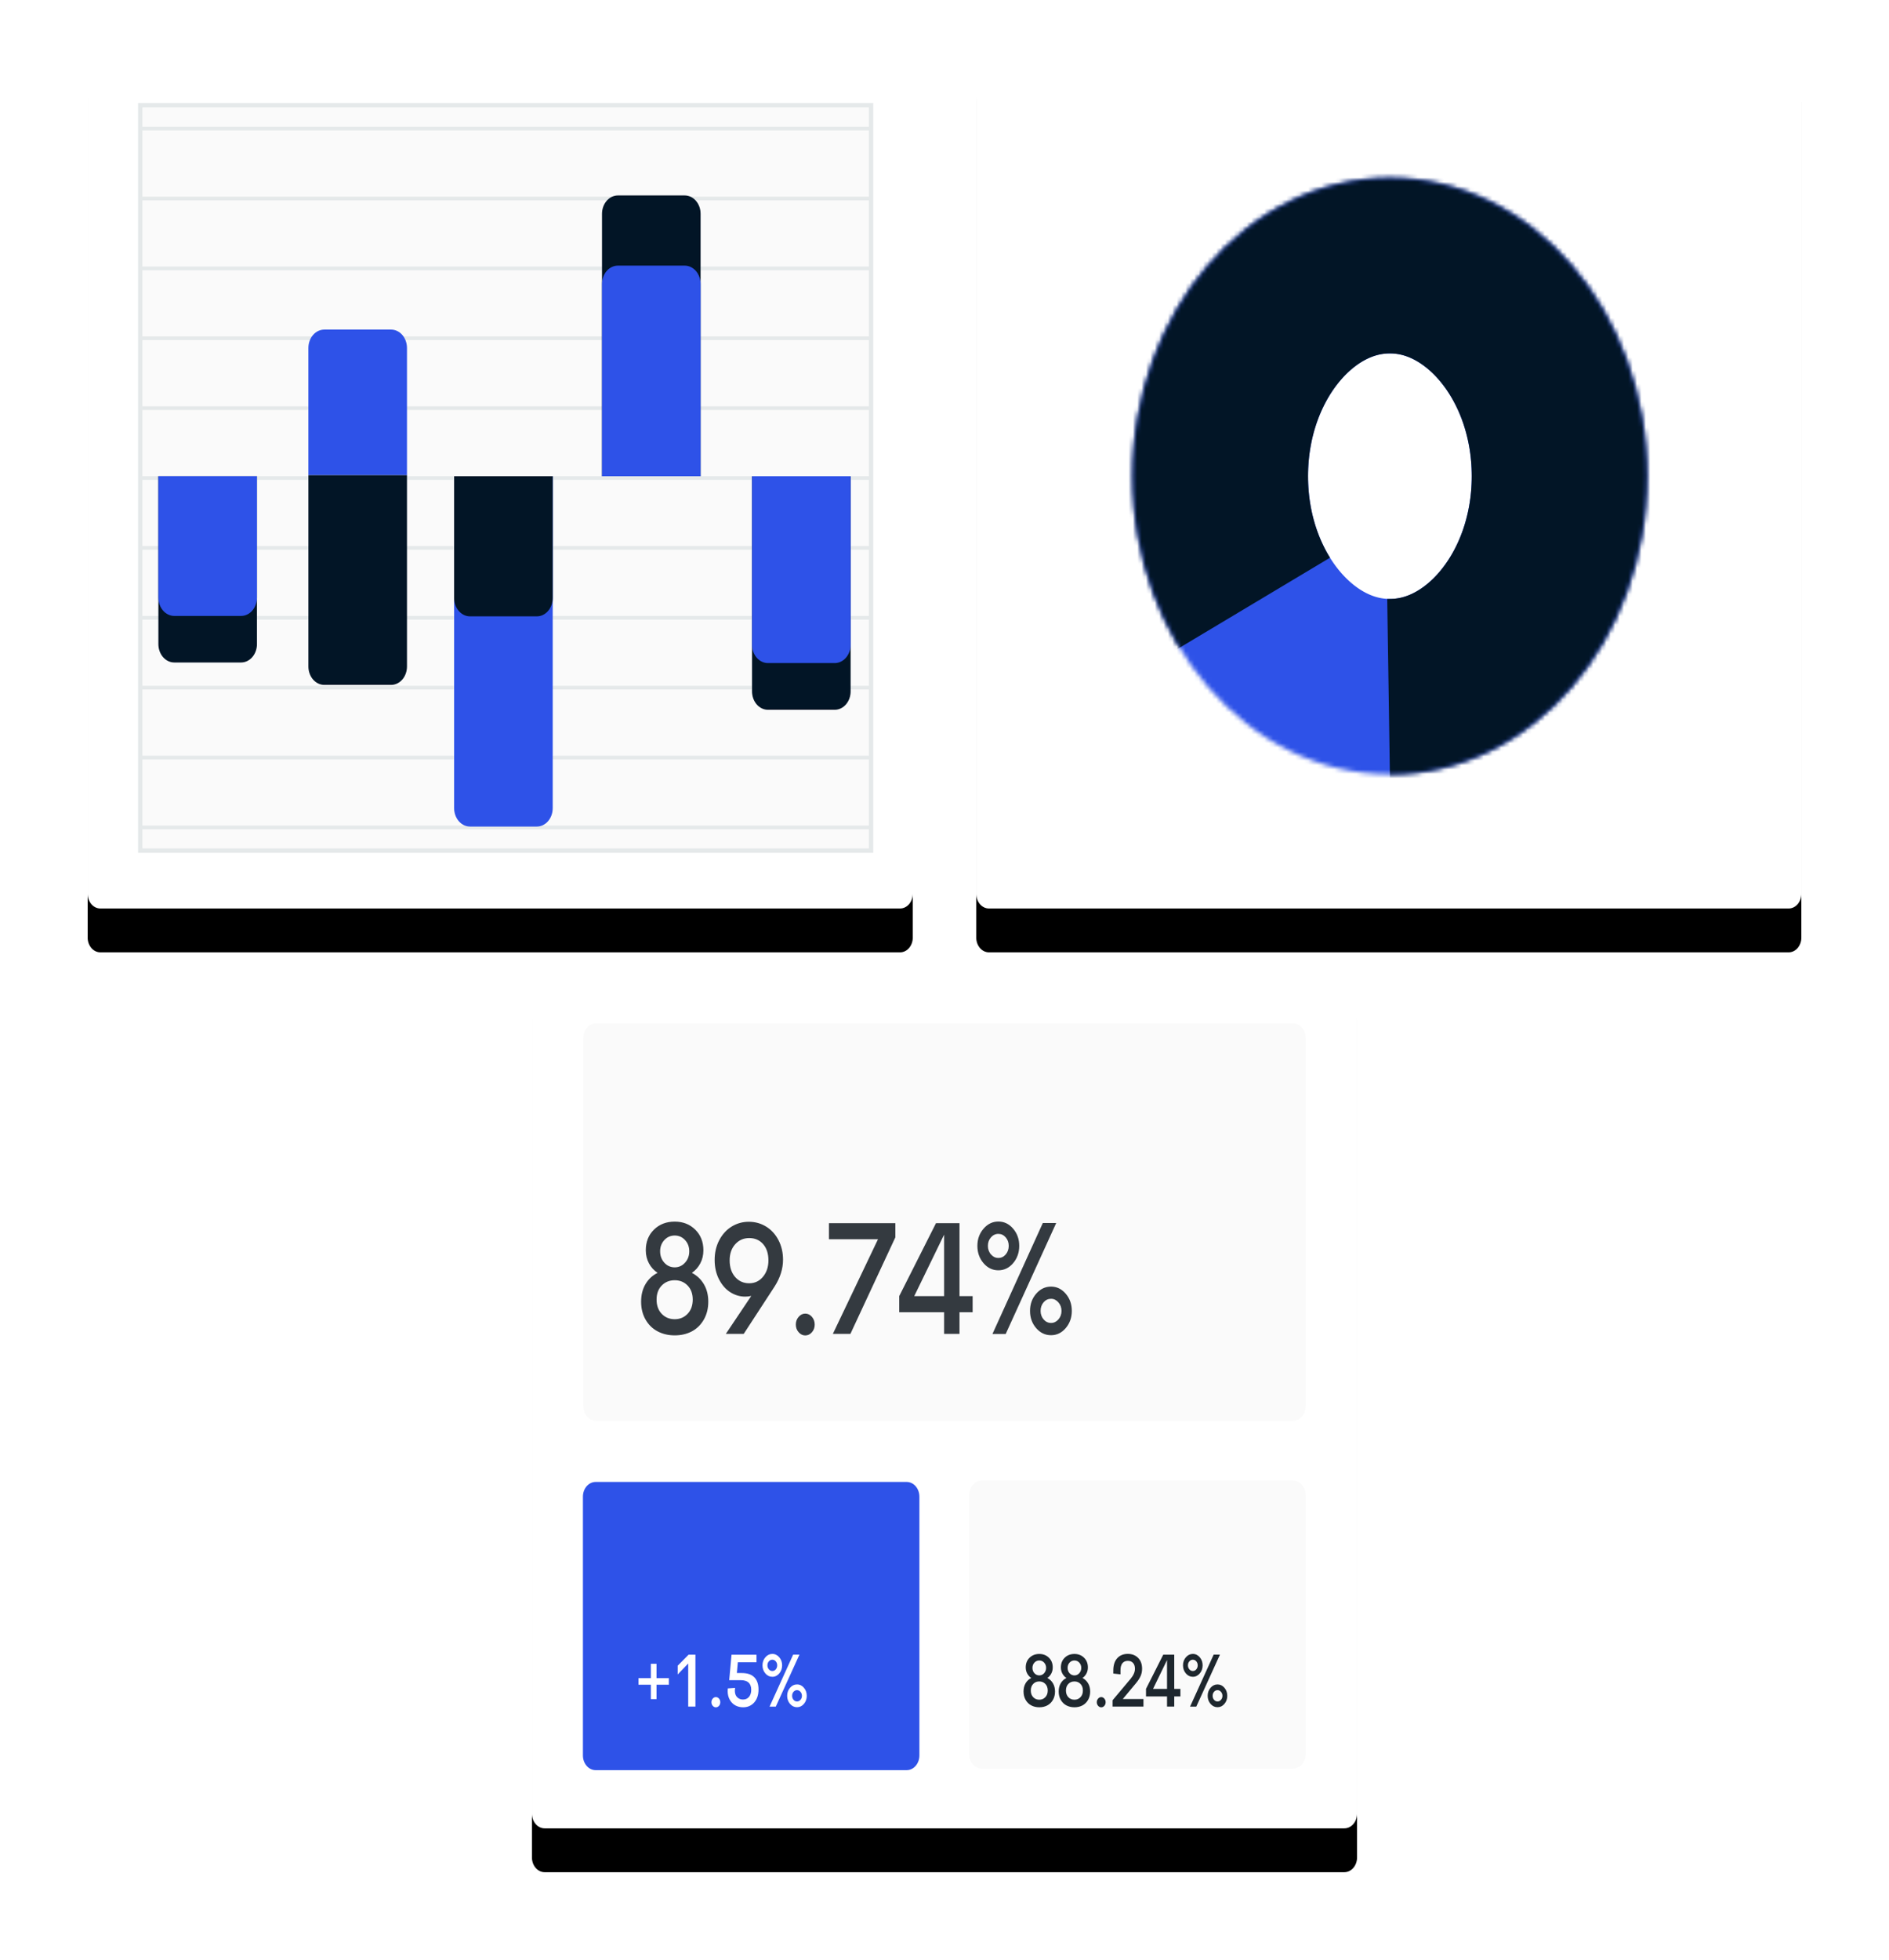 <svg width="431" height="447" viewBox="0 0 431 447" fill="none" xmlns="http://www.w3.org/2000/svg">
<g filter="url(#filter0_d_78_94)">
<path d="M205.363 10H22.896C21.297 10 20 11.503 20 13.357V203.849C20 205.703 21.297 207.206 22.896 207.206H205.363C206.963 207.206 208.259 205.703 208.259 203.849V13.357C208.259 11.503 206.963 10 205.363 10Z" fill="black"/>
</g>
<path d="M205.363 10H22.896C21.297 10 20 11.503 20 13.357V203.849C20 205.703 21.297 207.206 22.896 207.206H205.363C206.963 207.206 208.259 205.703 208.259 203.849V13.357C208.259 11.503 206.963 10 205.363 10Z" fill="white"/>
<path fill-rule="evenodd" clip-rule="evenodd" d="M32 24H198.744V194.005H32V24Z" fill="#FAFAFA" stroke="#E5E9EA"/>
<path fill-rule="evenodd" clip-rule="evenodd" d="M31.736 108.605H198.48V109.444H31.736V108.605ZM31.736 124.543H198.48V125.383H31.736V124.543ZM31.736 140.481H198.48V141.32H31.736V140.481ZM31.736 156.419H198.48V157.258H31.736V156.419ZM31.736 44.853H198.48V45.692H31.736V44.853ZM31.736 28.915H198.48V29.755H31.736V28.915ZM31.736 60.791H198.48V61.63H31.736V60.791ZM31.736 76.729H198.48V77.568H31.736V76.729ZM31.736 92.667H198.48V93.507H31.736V92.667ZM31.736 172.357H198.48V173.196H31.736V172.357ZM31.736 188.295H198.48V189.134H31.736V188.295Z" fill="#E5E9EA"/>
<path fill-rule="evenodd" clip-rule="evenodd" d="M36.136 108.596H58.629V146.902C58.629 148.015 58.248 149.082 57.569 149.869C56.89 150.656 55.969 151.098 55.009 151.098H39.756C38.796 151.098 37.875 150.656 37.196 149.869C36.517 149.082 36.136 148.015 36.136 146.902V108.596Z" fill="#021526"/>
<path fill-rule="evenodd" clip-rule="evenodd" d="M36.136 108.605H58.629V136.285C58.629 137.398 58.248 138.465 57.569 139.252C56.89 140.039 55.969 140.481 55.009 140.481H39.756C38.796 140.481 37.875 140.039 37.196 139.252C36.517 138.465 36.136 137.398 36.136 136.285V108.605ZM70.364 108.382H92.858V79.367C92.858 78.254 92.476 77.186 91.797 76.4C91.118 75.613 90.197 75.171 89.237 75.171H73.985C73.024 75.171 72.103 75.613 71.425 76.4C70.746 77.186 70.364 78.254 70.364 79.367V108.382Z" fill="#2E52E8"/>
<path fill-rule="evenodd" clip-rule="evenodd" d="M70.366 108.385H92.859V152.014C92.859 153.127 92.478 154.194 91.799 154.981C91.12 155.768 90.199 156.21 89.239 156.21H73.986C73.026 156.21 72.105 155.768 71.426 154.981C70.747 154.194 70.366 153.127 70.366 152.014V108.385ZM137.357 108.609H159.85V48.77C159.85 48.219 159.757 47.673 159.575 47.164C159.393 46.655 159.126 46.192 158.79 45.803C158.454 45.413 158.055 45.104 157.616 44.893C157.176 44.682 156.706 44.574 156.23 44.574H140.977C140.017 44.574 139.096 45.016 138.417 45.803C137.739 46.59 137.357 47.657 137.357 48.77V108.609Z" fill="#021526"/>
<path fill-rule="evenodd" clip-rule="evenodd" d="M137.356 108.609H159.849V64.779C159.849 64.228 159.756 63.683 159.574 63.174C159.392 62.665 159.125 62.202 158.789 61.812C158.453 61.423 158.054 61.114 157.614 60.903C157.175 60.692 156.704 60.584 156.229 60.584H140.976C140.016 60.584 139.095 61.026 138.416 61.812C137.737 62.599 137.356 63.667 137.356 64.779V108.609Z" fill="#2E52E8"/>
<path fill-rule="evenodd" clip-rule="evenodd" d="M171.587 108.617H194.081V157.689C194.081 158.802 193.699 159.869 193.02 160.656C192.341 161.443 191.42 161.885 190.46 161.885H175.207C174.247 161.885 173.326 161.443 172.647 160.656C171.968 159.869 171.586 158.802 171.586 157.689L171.587 108.617Z" fill="#021526"/>
<path fill-rule="evenodd" clip-rule="evenodd" d="M171.587 108.617H194.081V147.036C194.081 148.149 193.699 149.216 193.02 150.003C192.341 150.79 191.42 151.232 190.46 151.232H175.207C174.247 151.232 173.326 150.79 172.647 150.003C171.968 149.216 171.586 148.149 171.586 147.036L171.587 108.617Z" fill="#2E52E8"/>
<path fill-rule="evenodd" clip-rule="evenodd" d="M103.617 108.617H126.11V184.324C126.11 185.437 125.729 186.504 125.05 187.291C124.371 188.078 123.45 188.52 122.49 188.52H107.237C106.276 188.52 105.356 188.078 104.677 187.291C103.998 186.504 103.616 185.437 103.616 184.324L103.617 108.617Z" fill="#2E52E8"/>
<path fill-rule="evenodd" clip-rule="evenodd" d="M103.617 108.617H126.11V136.382C126.11 137.495 125.729 138.562 125.05 139.349C124.371 140.136 123.45 140.578 122.49 140.578H107.237C106.276 140.578 105.356 140.136 104.677 139.349C103.998 138.562 103.616 137.495 103.616 136.382L103.617 108.617Z" fill="#021526"/>
<g filter="url(#filter1_d_78_94)">
<path d="M408.107 10H225.64C224.041 10 222.744 11.503 222.744 13.357V203.849C222.744 205.703 224.041 207.206 225.64 207.206H408.107C409.707 207.206 411.004 205.703 411.004 203.849V13.357C411.004 11.503 409.707 10 408.107 10Z" fill="black"/>
</g>
<path d="M408.107 10H225.64C224.041 10 222.744 11.503 222.744 13.357V203.849C222.744 205.703 224.041 207.206 225.64 207.206H408.107C409.707 207.206 411.004 205.703 411.004 203.849V13.357C411.004 11.503 409.707 10 408.107 10Z" fill="white"/>
<path d="M317.12 159.826C341.529 159.826 361.317 136.895 361.317 108.608C361.317 80.321 341.529 57.39 317.12 57.39C292.711 57.39 272.923 80.321 272.923 108.608C272.923 136.895 292.711 159.826 317.12 159.826Z" stroke="white" stroke-width="40"/>
<mask id="mask0_78_94" style="mask-type:luminance" maskUnits="userSpaceOnUse" x="258" y="40" width="118" height="137">
<path d="M317.119 176.61C349.526 176.61 375.797 146.165 375.797 108.608C375.797 71.052 349.526 40.607 317.119 40.607C284.712 40.607 258.441 71.052 258.441 108.608C258.441 146.165 284.712 176.61 317.119 176.61Z" fill="white"/>
</mask>
<g mask="url(#mask0_78_94)">
<path d="M317.12 176.607C349.527 176.607 375.798 146.162 375.798 108.605C375.798 71.049 349.527 40.603 317.12 40.603C284.713 40.603 258.442 71.049 258.442 108.605C258.442 146.162 284.713 176.607 317.12 176.607Z" stroke="#2E52E8" stroke-width="80" stroke-dasharray="502 502"/>
</g>
<mask id="mask1_78_94" style="mask-type:luminance" maskUnits="userSpaceOnUse" x="258" y="40" width="118" height="137">
<path d="M317.119 176.61C349.526 176.61 375.797 146.165 375.797 108.608C375.797 71.052 349.526 40.607 317.119 40.607C284.712 40.607 258.441 71.052 258.441 108.608C258.441 146.165 284.712 176.61 317.119 176.61Z" fill="white"/>
</mask>
<g mask="url(#mask1_78_94)">
<path d="M317.12 176.607C349.527 176.607 375.798 146.162 375.798 108.605C375.798 71.049 349.527 40.603 317.12 40.603C284.713 40.603 258.442 71.049 258.442 108.605C258.442 146.162 284.713 176.607 317.12 176.607Z" stroke="#021526" stroke-width="80" stroke-dasharray="340 340"/>
</g>
<g filter="url(#filter2_d_78_94)">
<path d="M306.733 219.802H124.266C122.667 219.802 121.37 221.305 121.37 223.158V413.651C121.37 415.505 122.667 417.008 124.266 417.008H306.733C308.333 417.008 309.629 415.505 309.629 413.651V223.158C309.629 221.305 308.333 219.802 306.733 219.802Z" fill="black"/>
</g>
<path d="M306.733 219.802H124.266C122.667 219.802 121.37 221.305 121.37 223.158V413.651C121.37 415.505 122.667 417.008 124.266 417.008H306.733C308.333 417.008 309.629 415.505 309.629 413.651V223.158C309.629 221.305 308.333 219.802 306.733 219.802Z" fill="white"/>
<path d="M206.874 338H135.896C134.297 338 133 339.503 133 341.357V400.378C133 402.232 134.297 403.735 135.896 403.735H206.874C208.474 403.735 209.771 402.232 209.771 400.378V341.357C209.771 339.503 208.474 338 206.874 338Z" fill="#2E52E8"/>
<path d="M149.792 387.527V384.248H152.614V382.755H149.792V379.475H148.503V382.754H145.673V384.247H148.503V387.527H149.791H149.792ZM158.672 389.237V377.4H157.11L154.624 379.915V381.907L157.023 379.409V389.236H158.671L158.672 389.237ZM163.333 389.403C163.61 389.403 163.847 389.29 164.046 389.063C164.244 388.836 164.342 388.562 164.342 388.24C164.342 387.92 164.244 387.644 164.046 387.415C163.953 387.305 163.843 387.217 163.72 387.158C163.597 387.099 163.466 387.069 163.333 387.071C163.061 387.071 162.825 387.185 162.623 387.415C162.527 387.522 162.451 387.65 162.399 387.792C162.347 387.934 162.321 388.087 162.323 388.241C162.323 388.557 162.424 388.828 162.624 389.058C162.825 389.288 163.061 389.403 163.333 389.403ZM169.548 389.395C170.598 389.395 171.448 389.022 172.095 388.279C172.742 387.534 173.065 386.556 173.065 385.344C173.065 384.137 172.748 383.209 172.112 382.558C171.477 381.909 170.52 381.584 169.241 381.584H168.123L168.345 379.135H172.6V377.408H166.906L166.376 383.21H169.005C170.605 383.21 171.404 383.944 171.404 385.411C171.404 386.074 171.236 386.611 170.9 387.017C170.563 387.424 170.101 387.627 169.513 387.627C169.003 387.627 168.567 387.455 168.206 387.112C167.845 386.768 167.665 386.254 167.665 385.568C167.665 385.43 167.682 385.23 167.716 384.971L166.061 385.087C166.037 385.325 166.024 385.524 166.024 385.684C166.024 386.454 166.19 387.124 166.519 387.697C166.834 388.255 167.278 388.698 167.801 388.975C168.327 389.255 168.909 389.395 169.549 389.395H169.548ZM176.215 382.438C176.51 382.444 176.803 382.379 177.075 382.248C177.348 382.116 177.594 381.921 177.798 381.675C178.232 381.16 178.45 380.543 178.45 379.824C178.45 379.11 178.232 378.498 177.798 377.989C177.594 377.742 177.348 377.547 177.075 377.416C176.803 377.284 176.51 377.219 176.215 377.225C175.6 377.225 175.071 377.48 174.632 377.989C174.42 378.226 174.252 378.512 174.139 378.827C174.025 379.143 173.969 379.482 173.973 379.824C173.973 380.548 174.192 381.166 174.629 381.675C175.065 382.184 175.595 382.438 176.215 382.438ZM177.003 389.246L182.404 377.383H180.971L175.585 389.246H177.003ZM176.215 381.119C175.909 381.119 175.647 380.993 175.427 380.741C175.321 380.623 175.237 380.48 175.18 380.323C175.123 380.165 175.095 379.995 175.098 379.824C175.098 379.463 175.208 379.161 175.427 378.914C175.531 378.795 175.654 378.701 175.789 378.638C175.924 378.574 176.069 378.543 176.215 378.545C176.526 378.545 176.789 378.67 177.003 378.919C177.218 379.168 177.325 379.469 177.325 379.824C177.325 380.183 177.219 380.49 177.006 380.741C176.794 380.993 176.53 381.119 176.215 381.119ZM181.852 389.378C182.468 389.378 182.992 389.124 183.425 388.614C183.634 388.375 183.799 388.089 183.911 387.774C184.022 387.459 184.077 387.121 184.073 386.78C184.073 386.061 183.855 385.447 183.421 384.941C183.218 384.697 182.975 384.503 182.705 384.373C182.435 384.242 182.144 384.177 181.852 384.182C181.231 384.182 180.701 384.435 180.262 384.941C180.049 385.179 179.881 385.465 179.768 385.781C179.654 386.098 179.598 386.438 179.603 386.78C179.603 387.499 179.822 388.113 180.258 388.619C180.696 389.125 181.227 389.378 181.852 389.378ZM181.852 388.067C181.537 388.067 181.273 387.941 181.057 387.689C180.953 387.571 180.871 387.429 180.815 387.273C180.76 387.117 180.732 386.949 180.735 386.78C180.735 386.415 180.843 386.108 181.057 385.859C181.16 385.737 181.284 385.641 181.421 385.577C181.558 385.512 181.704 385.481 181.852 385.485C182.153 385.485 182.415 385.612 182.637 385.867C182.858 386.121 182.97 386.426 182.97 386.78C182.97 387.134 182.86 387.437 182.64 387.689C182.42 387.941 182.158 388.067 181.852 388.067Z" fill="white"/>
<path d="M294.997 337.672H224.019C222.42 337.672 221.123 339.174 221.123 341.028V400.05C221.123 401.904 222.42 403.407 224.019 403.407H294.997C296.597 403.407 297.894 401.904 297.894 400.05V341.028C297.894 339.174 296.597 337.672 294.997 337.672Z" fill="#FAFAFA"/>
<path d="M237.129 389.394C237.807 389.394 238.416 389.253 238.955 388.97C239.478 388.699 239.924 388.261 240.241 387.709C240.559 387.155 240.717 386.516 240.717 385.791C240.717 385.078 240.56 384.454 240.245 383.923C239.925 383.387 239.48 382.967 238.963 382.711C239.345 382.451 239.645 382.112 239.865 381.694C240.086 381.273 240.2 380.788 240.195 380.295C240.195 379.399 239.905 378.665 239.324 378.092C238.744 377.519 238.012 377.232 237.129 377.232C236.231 377.232 235.491 377.518 234.908 378.088C234.326 378.657 234.034 379.393 234.034 380.295C234.034 380.81 234.146 381.277 234.371 381.694C234.595 382.112 234.904 382.451 235.295 382.711C234.746 382.982 234.315 383.383 234.002 383.915C233.69 384.446 233.533 385.072 233.533 385.791C233.533 386.516 233.692 387.155 234.01 387.709C234.327 388.261 234.774 388.698 235.298 388.966C235.841 389.251 236.45 389.394 237.129 389.394ZM237.129 382.122C236.689 382.122 236.319 381.957 236.019 381.628C235.873 381.473 235.757 381.283 235.679 381.072C235.601 380.861 235.563 380.633 235.567 380.403C235.567 379.928 235.718 379.527 236.019 379.203C236.319 378.88 236.689 378.718 237.129 378.718C237.563 378.718 237.931 378.88 238.232 379.204C238.533 379.527 238.684 379.928 238.684 380.403C238.684 380.885 238.531 381.291 238.228 381.624C237.933 381.952 237.538 382.131 237.129 382.122ZM237.129 387.667C236.57 387.667 236.107 387.476 235.739 387.094C235.372 386.712 235.188 386.203 235.188 385.567C235.188 384.942 235.372 384.441 235.739 384.065C236.107 383.687 236.57 383.5 237.129 383.5C237.678 383.5 238.136 383.688 238.505 384.064C238.872 384.441 239.056 384.942 239.056 385.566C239.056 386.198 238.872 386.706 238.504 387.09C238.136 387.474 237.679 387.667 237.129 387.667ZM245.149 389.394C245.827 389.394 246.435 389.253 246.975 388.971C247.498 388.699 247.944 388.262 248.261 387.709C248.579 387.155 248.737 386.517 248.737 385.792C248.737 385.079 248.579 384.455 248.264 383.924C247.944 383.388 247.5 382.968 246.983 382.712C247.364 382.452 247.665 382.113 247.885 381.695C248.106 381.274 248.22 380.789 248.215 380.296C248.215 379.4 247.925 378.666 247.344 378.092C246.764 377.52 246.032 377.233 245.149 377.233C244.251 377.233 243.511 377.518 242.928 378.089C242.346 378.658 242.054 379.394 242.054 380.296C242.054 380.811 242.166 381.278 242.391 381.695C242.615 382.113 242.924 382.452 243.315 382.712C242.766 382.983 242.335 383.384 242.022 383.915C241.709 384.447 241.553 385.073 241.553 385.792C241.553 386.517 241.712 387.155 242.029 387.709C242.347 388.262 242.794 388.699 243.318 388.966C243.861 389.252 244.47 389.394 245.149 389.394ZM245.149 382.123C244.709 382.123 244.339 381.958 244.038 381.629C243.892 381.473 243.776 381.284 243.699 381.073C243.621 380.862 243.583 380.634 243.587 380.404C243.587 379.929 243.738 379.528 244.038 379.204C244.339 378.881 244.709 378.719 245.149 378.719C245.583 378.719 245.951 378.881 246.252 379.205C246.553 379.528 246.703 379.929 246.703 380.404C246.703 380.886 246.551 381.292 246.248 381.624C245.953 381.953 245.558 382.132 245.149 382.123ZM245.149 387.667C244.59 387.667 244.126 387.477 243.759 387.095C243.391 386.713 243.208 386.204 243.208 385.568C243.208 384.943 243.391 384.442 243.759 384.066C244.126 383.688 244.59 383.501 245.149 383.501C245.698 383.501 246.156 383.689 246.525 384.065C246.892 384.442 247.075 384.943 247.075 385.567C247.075 386.199 246.892 386.707 246.525 387.091C246.156 387.475 245.698 387.667 245.149 387.667ZM251.256 389.403C251.534 389.403 251.771 389.29 251.97 389.062C252.167 388.836 252.266 388.561 252.266 388.24C252.266 387.919 252.167 387.644 251.97 387.415C251.877 387.304 251.766 387.216 251.644 387.157C251.521 387.098 251.389 387.069 251.256 387.071C250.985 387.071 250.748 387.185 250.548 387.415C250.451 387.521 250.375 387.649 250.323 387.791C250.271 387.933 250.245 388.086 250.247 388.241C250.247 388.556 250.347 388.828 250.548 389.058C250.748 389.288 250.985 389.402 251.257 389.402L251.256 389.403ZM260.896 389.237V387.51H256.182L259.184 383.907C259.666 383.326 260.02 382.781 260.244 382.272C260.469 381.763 260.581 381.207 260.581 380.603C260.581 379.552 260.278 378.725 259.671 378.122C259.065 377.518 258.284 377.216 257.329 377.216C256.312 377.216 255.505 377.546 254.908 378.205C254.311 378.863 254.012 379.807 254.012 381.035V381.699L255.653 381.882V381.01C255.653 380.241 255.803 379.681 256.104 379.329C256.405 378.978 256.816 378.802 257.336 378.802C257.832 378.802 258.226 378.962 258.518 379.28C258.809 379.598 258.955 380.042 258.955 380.612C258.955 381.348 258.614 382.122 257.931 382.936L253.847 387.792V389.237H260.896ZM267.921 389.237V386.921H269.325V385.202H267.92V377.399H265.408L261.476 385.194V386.921H266.275V389.237H267.922H267.921ZM266.274 385.202H263.079L266.274 378.628V385.202ZM272.16 382.438C272.455 382.443 272.747 382.379 273.02 382.247C273.292 382.116 273.538 381.921 273.743 381.674C274.177 381.16 274.394 380.543 274.394 379.824C274.394 379.109 274.177 378.498 273.743 377.988C273.538 377.742 273.292 377.547 273.02 377.415C272.747 377.284 272.455 377.219 272.16 377.225C271.543 377.225 271.016 377.48 270.576 377.988C270.364 378.226 270.196 378.511 270.083 378.827C269.969 379.143 269.913 379.482 269.917 379.824C269.917 380.548 270.136 381.165 270.573 381.674C271.01 382.183 271.538 382.438 272.16 382.438ZM272.947 389.245L278.348 377.382H276.915L271.529 389.245H272.947ZM272.16 381.118C271.854 381.118 271.591 380.993 271.371 380.741C271.265 380.622 271.181 380.48 271.124 380.322C271.067 380.164 271.039 379.995 271.042 379.824C271.042 379.463 271.152 379.161 271.371 378.914C271.475 378.794 271.598 378.7 271.733 378.637C271.869 378.573 272.014 378.542 272.16 378.545C272.47 378.545 272.732 378.67 272.947 378.918C273.163 379.167 273.27 379.469 273.27 379.824C273.27 380.183 273.163 380.489 272.951 380.741C272.738 380.993 272.475 381.118 272.16 381.118ZM277.797 389.378C278.412 389.378 278.936 389.123 279.369 388.614C279.578 388.375 279.743 388.089 279.855 387.774C279.966 387.458 280.022 387.12 280.017 386.78C280.017 386.06 279.8 385.447 279.366 384.941C279.163 384.696 278.919 384.503 278.649 384.372C278.379 384.241 278.089 384.177 277.797 384.181C277.176 384.181 276.645 384.434 276.207 384.941C275.994 385.179 275.826 385.465 275.712 385.781C275.599 386.097 275.543 386.437 275.548 386.78C275.548 387.499 275.766 388.112 276.203 388.618C276.64 389.124 277.172 389.378 277.797 389.378ZM277.797 388.066C277.482 388.066 277.217 387.94 277.002 387.688C276.898 387.57 276.815 387.429 276.76 387.272C276.705 387.116 276.677 386.948 276.679 386.78C276.679 386.415 276.787 386.107 277.002 385.858C277.105 385.736 277.229 385.64 277.366 385.576C277.502 385.512 277.649 385.481 277.797 385.485C278.097 385.485 278.358 385.611 278.581 385.867C278.803 386.121 278.914 386.425 278.914 386.78C278.914 387.134 278.804 387.437 278.584 387.688C278.365 387.94 278.102 388.066 277.797 388.066Z" fill="#1E272E"/>
<path d="M294.997 233.396H136.002C134.403 233.396 133.106 234.899 133.106 236.753V320.709C133.106 322.563 134.403 324.066 136.002 324.066H294.997C296.597 324.066 297.894 322.563 297.894 320.709V236.753C297.894 234.899 296.597 233.396 294.997 233.396Z" fill="#FAFAFA"/>
<path d="M153.949 304.568C155.395 304.568 156.694 304.266 157.845 303.665C158.996 303.05 159.911 302.153 160.588 300.972C161.265 299.792 161.604 298.428 161.604 296.882C161.604 295.358 161.268 294.031 160.596 292.897C159.923 291.764 159.011 290.902 157.86 290.312C158.675 289.757 159.317 289.034 159.786 288.142C160.255 287.251 160.489 286.257 160.489 285.158C160.489 283.246 159.869 281.679 158.632 280.457C157.394 279.235 155.833 278.624 153.949 278.624C152.034 278.624 150.454 279.232 149.212 280.448C147.969 281.664 147.347 283.234 147.347 285.158C147.347 286.257 147.586 287.251 148.066 288.142C148.544 289.034 149.201 289.757 150.037 290.312C148.865 290.891 147.945 291.747 147.278 292.879C146.612 294.012 146.278 295.347 146.278 296.882C146.278 298.428 146.616 299.792 147.294 300.972C147.971 302.153 148.888 303.048 150.044 303.655C151.201 304.264 152.502 304.568 153.949 304.568ZM153.949 289.055C153.011 289.055 152.222 288.703 151.58 288.001C150.938 287.298 150.617 286.428 150.617 285.389C150.617 284.374 150.938 283.52 151.58 282.83C152.222 282.139 153.011 281.794 153.948 281.794C154.875 281.794 155.66 282.139 156.301 282.83C156.943 283.52 157.264 284.374 157.264 285.389C157.264 286.416 156.941 287.284 156.294 287.992C155.647 288.7 154.866 289.055 153.949 289.055ZM153.949 300.884C152.757 300.884 151.768 300.477 150.984 299.662C150.199 298.848 149.808 297.761 149.808 296.404C149.808 295.07 150.199 294.001 150.984 293.198C151.768 292.395 152.757 291.994 153.949 291.994C155.12 291.994 156.098 292.395 156.883 293.198C157.667 294.001 158.059 295.07 158.059 296.404C158.059 297.749 157.667 298.833 156.883 299.653C156.098 300.474 155.12 300.884 153.949 300.884ZM169.688 304.231L176.732 293.428C178.015 291.422 178.658 289.385 178.658 287.319C178.658 285.666 178.311 284.176 177.619 282.847C176.942 281.536 175.966 280.467 174.799 279.757C173.612 279.026 172.295 278.66 170.849 278.66C169.433 278.66 168.132 279.022 166.945 279.748C165.758 280.475 164.811 281.514 164.102 282.865C163.394 284.217 163.045 285.737 163.056 287.425C163.066 289.078 163.405 290.545 164.072 291.825C164.74 293.107 165.598 294.078 166.647 294.739C167.687 295.398 168.854 295.739 170.039 295.731C170.518 295.731 170.976 295.677 171.415 295.572L165.608 304.231H169.688ZM170.941 292.684C169.637 292.684 168.57 292.21 167.739 291.259C166.909 290.309 166.489 289.06 166.479 287.514C166.469 285.991 166.886 284.754 167.731 283.804C168.577 282.853 169.647 282.378 170.941 282.378C172.255 282.378 173.314 282.839 174.119 283.759C174.924 284.681 175.326 285.92 175.326 287.479C175.326 288.954 174.916 290.191 174.096 291.188C173.276 292.186 172.224 292.684 170.941 292.684ZM183.731 304.585C184.321 304.585 184.828 304.343 185.251 303.859C185.455 303.633 185.617 303.361 185.726 303.059C185.836 302.757 185.89 302.433 185.885 302.105C185.885 301.421 185.674 300.834 185.251 300.343C185.054 300.107 184.818 299.92 184.556 299.793C184.295 299.667 184.014 299.604 183.731 299.609C183.15 299.609 182.646 299.854 182.217 300.344C181.79 300.834 181.576 301.421 181.576 302.106C181.576 302.778 181.79 303.36 182.218 303.85C182.645 304.34 183.149 304.585 183.731 304.585ZM194.03 304.231L204.283 282.219V278.978H189.141V282.644H200.326L190.026 304.23H194.031L194.03 304.231ZM218.922 304.231V299.29H221.918V295.624H218.922V278.978H213.559L205.17 295.607V299.291H215.408V304.231H218.922ZM215.408 295.624H208.592L215.408 281.599V295.624ZM227.785 289.728C229.11 289.728 230.235 289.185 231.163 288.098C232.089 287 232.553 285.684 232.553 284.149C232.553 282.626 232.089 281.322 231.163 280.236C230.236 279.149 229.11 278.606 227.785 278.606C226.471 278.606 225.345 279.149 224.408 280.236C223.471 281.322 223.002 282.626 223.002 284.149C223.002 285.695 223.469 287.012 224.4 288.098C225.333 289.185 226.461 289.728 227.785 289.728ZM229.466 304.249L240.988 278.942H237.932L226.441 304.249H229.466ZM227.785 286.911C227.134 286.911 226.573 286.643 226.104 286.106C225.877 285.853 225.698 285.549 225.577 285.212C225.456 284.875 225.396 284.513 225.402 284.149C225.402 283.382 225.636 282.736 226.104 282.21C226.325 281.955 226.587 281.754 226.876 281.619C227.165 281.483 227.474 281.416 227.785 281.421C228.447 281.421 229.008 281.687 229.466 282.219C229.924 282.75 230.154 283.393 230.154 284.149C230.154 284.917 229.927 285.569 229.473 286.106C229.021 286.643 228.457 286.911 227.785 286.911ZM239.812 304.532C241.125 304.532 242.244 303.989 243.166 302.903C244.087 301.817 244.548 300.512 244.548 298.99C244.548 297.454 244.085 296.147 243.158 295.066C242.231 293.986 241.115 293.447 239.812 293.447C238.487 293.447 237.356 293.986 236.419 295.066C235.482 296.147 235.013 297.455 235.013 298.99C235.013 300.524 235.479 301.831 236.411 302.912C237.343 303.992 238.476 304.532 239.812 304.532ZM239.812 301.734C239.138 301.734 238.573 301.465 238.115 300.928C237.893 300.676 237.718 300.374 237.599 300.041C237.481 299.707 237.423 299.35 237.427 298.99C237.427 298.21 237.657 297.555 238.115 297.023C238.573 296.492 239.139 296.226 239.812 296.226C240.453 296.226 241.011 296.498 241.484 297.041C241.958 297.584 242.195 298.233 242.195 298.99C242.195 299.745 241.961 300.391 241.492 300.928C241.024 301.465 240.463 301.734 239.812 301.734Z" fill="#343A40"/>
<defs>
<filter id="filter0_d_78_94" x="0" y="0" width="228.259" height="237.206" filterUnits="userSpaceOnUse" color-interpolation-filters="sRGB">
<feFlood flood-opacity="0" result="BackgroundImageFix"/>
<feColorMatrix in="SourceAlpha" type="matrix" values="0 0 0 0 0 0 0 0 0 0 0 0 0 0 0 0 0 0 127 0" result="hardAlpha"/>
<feOffset dy="10"/>
<feGaussianBlur stdDeviation="10"/>
<feColorMatrix type="matrix" values="0 0 0 0 0.312 0 0 0 0 0.337 0 0 0 0 0.386 0 0 0 0.03 0"/>
<feBlend mode="normal" in2="BackgroundImageFix" result="effect1_dropShadow_78_94"/>
<feBlend mode="normal" in="SourceGraphic" in2="effect1_dropShadow_78_94" result="shape"/>
</filter>
<filter id="filter1_d_78_94" x="202.744" y="0" width="228.259" height="237.206" filterUnits="userSpaceOnUse" color-interpolation-filters="sRGB">
<feFlood flood-opacity="0" result="BackgroundImageFix"/>
<feColorMatrix in="SourceAlpha" type="matrix" values="0 0 0 0 0 0 0 0 0 0 0 0 0 0 0 0 0 0 127 0" result="hardAlpha"/>
<feOffset dy="10"/>
<feGaussianBlur stdDeviation="10"/>
<feColorMatrix type="matrix" values="0 0 0 0 0.312 0 0 0 0 0.337 0 0 0 0 0.386 0 0 0 0.03 0"/>
<feBlend mode="normal" in2="BackgroundImageFix" result="effect1_dropShadow_78_94"/>
<feBlend mode="normal" in="SourceGraphic" in2="effect1_dropShadow_78_94" result="shape"/>
</filter>
<filter id="filter2_d_78_94" x="101.37" y="209.802" width="228.259" height="237.206" filterUnits="userSpaceOnUse" color-interpolation-filters="sRGB">
<feFlood flood-opacity="0" result="BackgroundImageFix"/>
<feColorMatrix in="SourceAlpha" type="matrix" values="0 0 0 0 0 0 0 0 0 0 0 0 0 0 0 0 0 0 127 0" result="hardAlpha"/>
<feOffset dy="10"/>
<feGaussianBlur stdDeviation="10"/>
<feColorMatrix type="matrix" values="0 0 0 0 0.312 0 0 0 0 0.337 0 0 0 0 0.386 0 0 0 0.03 0"/>
<feBlend mode="normal" in2="BackgroundImageFix" result="effect1_dropShadow_78_94"/>
<feBlend mode="normal" in="SourceGraphic" in2="effect1_dropShadow_78_94" result="shape"/>
</filter>
</defs>
</svg>
